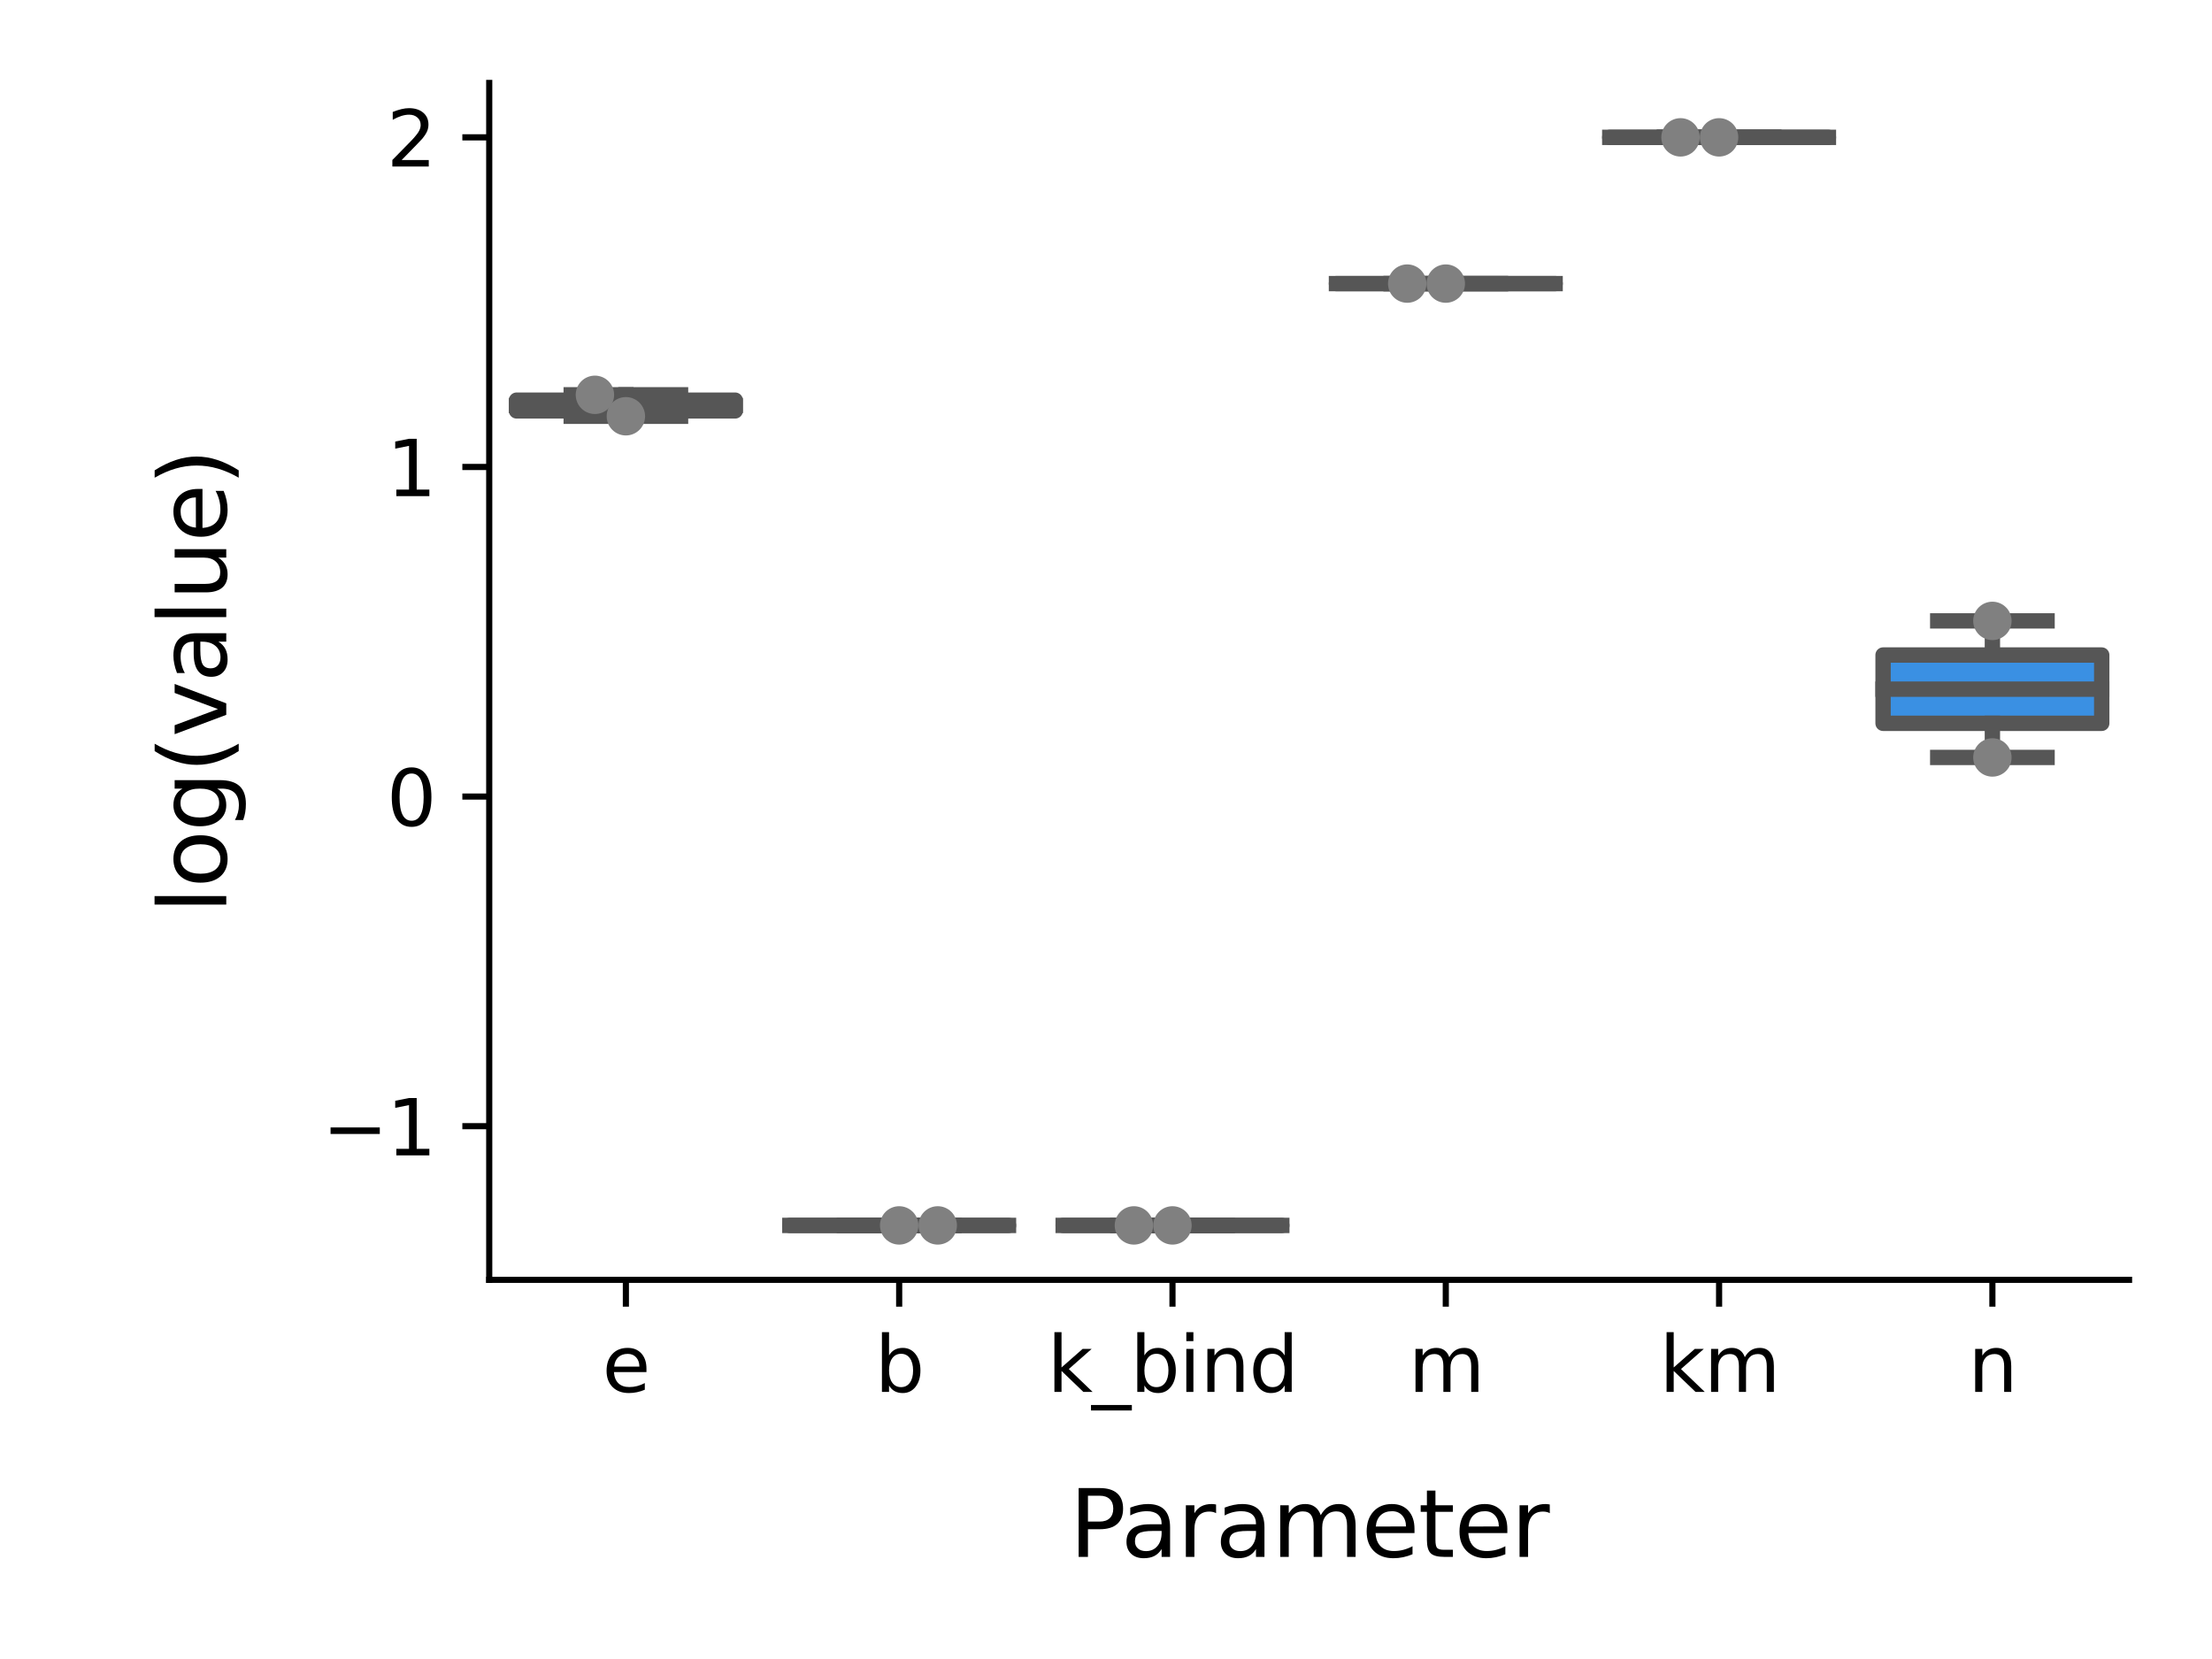 <?xml version="1.0" encoding="utf-8" standalone="no"?>
<!DOCTYPE svg PUBLIC "-//W3C//DTD SVG 1.1//EN"
  "http://www.w3.org/Graphics/SVG/1.1/DTD/svg11.dtd">
<svg xmlns:xlink="http://www.w3.org/1999/xlink" width="288pt" height="216pt" viewBox="0 0 288 216" xmlns="http://www.w3.org/2000/svg" version="1.1">
 <defs>
  <style type="text/css">*{stroke-linejoin: round; stroke-linecap: butt}</style>
 </defs>
 <g id="figure_1">
  <g id="patch_1">
   <path d="M 0 216 
L 288 216 
L 288 0 
L 0 0 
z
" style="fill: #ffffff"/>
  </g>
  <g id="axes_1">
   <g id="patch_2">
    <path d="M 63.697 166.63 
L 277.2 166.63 
L 277.2 10.8 
L 63.697 10.8 
z
" style="fill: #ffffff"/>
   </g>
   <g id="patch_3">
    <path d="M 67.255 53.498 
L 95.722 53.498 
L 95.722 52.102 
L 67.255 52.102 
L 67.255 53.498 
z
" clip-path="url(#p6ea7b07676)" style="fill: #3a90e3; stroke: #565656; stroke-width: 2; stroke-linejoin: miter"/>
   </g>
   <g id="patch_4">
    <path d="M 102.839 159.547 
L 131.306 159.547 
L 131.306 159.547 
L 102.839 159.547 
L 102.839 159.547 
z
" clip-path="url(#p6ea7b07676)" style="fill: #3a90e3; stroke: #565656; stroke-width: 2; stroke-linejoin: miter"/>
   </g>
   <g id="patch_5">
    <path d="M 138.423 159.547 
L 166.89 159.547 
L 166.89 159.547 
L 138.423 159.547 
L 138.423 159.547 
z
" clip-path="url(#p6ea7b07676)" style="fill: #3a90e3; stroke: #565656; stroke-width: 2; stroke-linejoin: miter"/>
   </g>
   <g id="patch_6">
    <path d="M 174.007 36.924 
L 202.474 36.924 
L 202.474 36.924 
L 174.007 36.924 
L 174.007 36.924 
z
" clip-path="url(#p6ea7b07676)" style="fill: #3a90e3; stroke: #565656; stroke-width: 2; stroke-linejoin: miter"/>
   </g>
   <g id="patch_7">
    <path d="M 209.591 17.883 
L 238.058 17.883 
L 238.058 17.883 
L 209.591 17.883 
L 209.591 17.883 
z
" clip-path="url(#p6ea7b07676)" style="fill: #3a90e3; stroke: #565656; stroke-width: 2; stroke-linejoin: miter"/>
   </g>
   <g id="patch_8">
    <path d="M 245.174 94.175 
L 273.642 94.175 
L 273.642 85.284 
L 245.174 85.284 
L 245.174 94.175 
z
" clip-path="url(#p6ea7b07676)" style="fill: #3a90e3; stroke: #565656; stroke-width: 2; stroke-linejoin: miter"/>
   </g>
   <g id="matplotlib.axis_1">
    <g id="xtick_1">
     <g id="line2d_1">
      <defs>
       <path id="m120cc14002" d="M 0 0 
L 0 3.5 
" style="stroke: #000000; stroke-width: 0.8"/>
      </defs>
      <g>
       <use xlink:href="#m120cc14002" x="81.489" y="166.63" style="stroke: #000000; stroke-width: 0.8"/>
      </g>
     </g>
     <g id="text_1">
      <!-- e -->
      <g transform="translate(78.412 181.228)scale(0.1 -0.1)">
       <defs>
        <path id="DejaVuSans-65" d="M 3597 1894 
L 3597 1613 
L 953 1613 
Q 991 1019 1311 708 
Q 1631 397 2203 397 
Q 2534 397 2845 478 
Q 3156 559 3463 722 
L 3463 178 
Q 3153 47 2828 -22 
Q 2503 -91 2169 -91 
Q 1331 -91 842 396 
Q 353 884 353 1716 
Q 353 2575 817 3079 
Q 1281 3584 2069 3584 
Q 2775 3584 3186 3129 
Q 3597 2675 3597 1894 
z
M 3022 2063 
Q 3016 2534 2758 2815 
Q 2500 3097 2075 3097 
Q 1594 3097 1305 2825 
Q 1016 2553 972 2059 
L 3022 2063 
z
" transform="scale(0.016)"/>
       </defs>
       <use xlink:href="#DejaVuSans-65"/>
      </g>
     </g>
    </g>
    <g id="xtick_2">
     <g id="line2d_2">
      <g>
       <use xlink:href="#m120cc14002" x="117.072" y="166.63" style="stroke: #000000; stroke-width: 0.8"/>
      </g>
     </g>
     <g id="text_2">
      <!-- b -->
      <g transform="translate(113.898 181.228)scale(0.1 -0.1)">
       <defs>
        <path id="DejaVuSans-62" d="M 3116 1747 
Q 3116 2381 2855 2742 
Q 2594 3103 2138 3103 
Q 1681 3103 1420 2742 
Q 1159 2381 1159 1747 
Q 1159 1113 1420 752 
Q 1681 391 2138 391 
Q 2594 391 2855 752 
Q 3116 1113 3116 1747 
z
M 1159 2969 
Q 1341 3281 1617 3432 
Q 1894 3584 2278 3584 
Q 2916 3584 3314 3078 
Q 3713 2572 3713 1747 
Q 3713 922 3314 415 
Q 2916 -91 2278 -91 
Q 1894 -91 1617 61 
Q 1341 213 1159 525 
L 1159 0 
L 581 0 
L 581 4863 
L 1159 4863 
L 1159 2969 
z
" transform="scale(0.016)"/>
       </defs>
       <use xlink:href="#DejaVuSans-62"/>
      </g>
     </g>
    </g>
    <g id="xtick_3">
     <g id="line2d_3">
      <g>
       <use xlink:href="#m120cc14002" x="152.656" y="166.63" style="stroke: #000000; stroke-width: 0.8"/>
      </g>
     </g>
     <g id="text_3">
      <!-- k_bind -->
      <g transform="translate(136.355 181.228)scale(0.1 -0.1)">
       <defs>
        <path id="DejaVuSans-6b" d="M 581 4863 
L 1159 4863 
L 1159 1991 
L 2875 3500 
L 3609 3500 
L 1753 1863 
L 3688 0 
L 2938 0 
L 1159 1709 
L 1159 0 
L 581 0 
L 581 4863 
z
" transform="scale(0.016)"/>
        <path id="DejaVuSans-5f" d="M 3263 -1063 
L 3263 -1509 
L -63 -1509 
L -63 -1063 
L 3263 -1063 
z
" transform="scale(0.016)"/>
        <path id="DejaVuSans-69" d="M 603 3500 
L 1178 3500 
L 1178 0 
L 603 0 
L 603 3500 
z
M 603 4863 
L 1178 4863 
L 1178 4134 
L 603 4134 
L 603 4863 
z
" transform="scale(0.016)"/>
        <path id="DejaVuSans-6e" d="M 3513 2113 
L 3513 0 
L 2938 0 
L 2938 2094 
Q 2938 2591 2744 2837 
Q 2550 3084 2163 3084 
Q 1697 3084 1428 2787 
Q 1159 2491 1159 1978 
L 1159 0 
L 581 0 
L 581 3500 
L 1159 3500 
L 1159 2956 
Q 1366 3272 1645 3428 
Q 1925 3584 2291 3584 
Q 2894 3584 3203 3211 
Q 3513 2838 3513 2113 
z
" transform="scale(0.016)"/>
        <path id="DejaVuSans-64" d="M 2906 2969 
L 2906 4863 
L 3481 4863 
L 3481 0 
L 2906 0 
L 2906 525 
Q 2725 213 2448 61 
Q 2172 -91 1784 -91 
Q 1150 -91 751 415 
Q 353 922 353 1747 
Q 353 2572 751 3078 
Q 1150 3584 1784 3584 
Q 2172 3584 2448 3432 
Q 2725 3281 2906 2969 
z
M 947 1747 
Q 947 1113 1208 752 
Q 1469 391 1925 391 
Q 2381 391 2643 752 
Q 2906 1113 2906 1747 
Q 2906 2381 2643 2742 
Q 2381 3103 1925 3103 
Q 1469 3103 1208 2742 
Q 947 2381 947 1747 
z
" transform="scale(0.016)"/>
       </defs>
       <use xlink:href="#DejaVuSans-6b"/>
       <use xlink:href="#DejaVuSans-5f" x="57.91"/>
       <use xlink:href="#DejaVuSans-62" x="107.91"/>
       <use xlink:href="#DejaVuSans-69" x="171.387"/>
       <use xlink:href="#DejaVuSans-6e" x="199.17"/>
       <use xlink:href="#DejaVuSans-64" x="262.549"/>
      </g>
     </g>
    </g>
    <g id="xtick_4">
     <g id="line2d_4">
      <g>
       <use xlink:href="#m120cc14002" x="188.24" y="166.63" style="stroke: #000000; stroke-width: 0.8"/>
      </g>
     </g>
     <g id="text_4">
      <!-- m -->
      <g transform="translate(183.37 181.228)scale(0.1 -0.1)">
       <defs>
        <path id="DejaVuSans-6d" d="M 3328 2828 
Q 3544 3216 3844 3400 
Q 4144 3584 4550 3584 
Q 5097 3584 5394 3201 
Q 5691 2819 5691 2113 
L 5691 0 
L 5113 0 
L 5113 2094 
Q 5113 2597 4934 2840 
Q 4756 3084 4391 3084 
Q 3944 3084 3684 2787 
Q 3425 2491 3425 1978 
L 3425 0 
L 2847 0 
L 2847 2094 
Q 2847 2600 2669 2842 
Q 2491 3084 2119 3084 
Q 1678 3084 1418 2786 
Q 1159 2488 1159 1978 
L 1159 0 
L 581 0 
L 581 3500 
L 1159 3500 
L 1159 2956 
Q 1356 3278 1631 3431 
Q 1906 3584 2284 3584 
Q 2666 3584 2933 3390 
Q 3200 3197 3328 2828 
z
" transform="scale(0.016)"/>
       </defs>
       <use xlink:href="#DejaVuSans-6d"/>
      </g>
     </g>
    </g>
    <g id="xtick_5">
     <g id="line2d_5">
      <g>
       <use xlink:href="#m120cc14002" x="223.824" y="166.63" style="stroke: #000000; stroke-width: 0.8"/>
      </g>
     </g>
     <g id="text_5">
      <!-- km -->
      <g transform="translate(216.059 181.228)scale(0.1 -0.1)">
       <use xlink:href="#DejaVuSans-6b"/>
       <use xlink:href="#DejaVuSans-6d" x="57.91"/>
      </g>
     </g>
    </g>
    <g id="xtick_6">
     <g id="line2d_6">
      <g>
       <use xlink:href="#m120cc14002" x="259.408" y="166.63" style="stroke: #000000; stroke-width: 0.8"/>
      </g>
     </g>
     <g id="text_6">
      <!-- n -->
      <g transform="translate(256.239 181.228)scale(0.1 -0.1)">
       <use xlink:href="#DejaVuSans-6e"/>
      </g>
     </g>
    </g>
    <g id="text_7">
     <!-- Parameter -->
     <g transform="translate(139.233 202.704)scale(0.12 -0.12)">
      <defs>
       <path id="DejaVuSans-50" d="M 1259 4147 
L 1259 2394 
L 2053 2394 
Q 2494 2394 2734 2622 
Q 2975 2850 2975 3272 
Q 2975 3691 2734 3919 
Q 2494 4147 2053 4147 
L 1259 4147 
z
M 628 4666 
L 2053 4666 
Q 2838 4666 3239 4311 
Q 3641 3956 3641 3272 
Q 3641 2581 3239 2228 
Q 2838 1875 2053 1875 
L 1259 1875 
L 1259 0 
L 628 0 
L 628 4666 
z
" transform="scale(0.016)"/>
       <path id="DejaVuSans-61" d="M 2194 1759 
Q 1497 1759 1228 1600 
Q 959 1441 959 1056 
Q 959 750 1161 570 
Q 1363 391 1709 391 
Q 2188 391 2477 730 
Q 2766 1069 2766 1631 
L 2766 1759 
L 2194 1759 
z
M 3341 1997 
L 3341 0 
L 2766 0 
L 2766 531 
Q 2569 213 2275 61 
Q 1981 -91 1556 -91 
Q 1019 -91 701 211 
Q 384 513 384 1019 
Q 384 1609 779 1909 
Q 1175 2209 1959 2209 
L 2766 2209 
L 2766 2266 
Q 2766 2663 2505 2880 
Q 2244 3097 1772 3097 
Q 1472 3097 1187 3025 
Q 903 2953 641 2809 
L 641 3341 
Q 956 3463 1253 3523 
Q 1550 3584 1831 3584 
Q 2591 3584 2966 3190 
Q 3341 2797 3341 1997 
z
" transform="scale(0.016)"/>
       <path id="DejaVuSans-72" d="M 2631 2963 
Q 2534 3019 2420 3045 
Q 2306 3072 2169 3072 
Q 1681 3072 1420 2755 
Q 1159 2438 1159 1844 
L 1159 0 
L 581 0 
L 581 3500 
L 1159 3500 
L 1159 2956 
Q 1341 3275 1631 3429 
Q 1922 3584 2338 3584 
Q 2397 3584 2469 3576 
Q 2541 3569 2628 3553 
L 2631 2963 
z
" transform="scale(0.016)"/>
       <path id="DejaVuSans-74" d="M 1172 4494 
L 1172 3500 
L 2356 3500 
L 2356 3053 
L 1172 3053 
L 1172 1153 
Q 1172 725 1289 603 
Q 1406 481 1766 481 
L 2356 481 
L 2356 0 
L 1766 0 
Q 1100 0 847 248 
Q 594 497 594 1153 
L 594 3053 
L 172 3053 
L 172 3500 
L 594 3500 
L 594 4494 
L 1172 4494 
z
" transform="scale(0.016)"/>
      </defs>
      <use xlink:href="#DejaVuSans-50"/>
      <use xlink:href="#DejaVuSans-61" x="55.803"/>
      <use xlink:href="#DejaVuSans-72" x="117.082"/>
      <use xlink:href="#DejaVuSans-61" x="158.195"/>
      <use xlink:href="#DejaVuSans-6d" x="219.475"/>
      <use xlink:href="#DejaVuSans-65" x="316.887"/>
      <use xlink:href="#DejaVuSans-74" x="378.41"/>
      <use xlink:href="#DejaVuSans-65" x="417.619"/>
      <use xlink:href="#DejaVuSans-72" x="479.143"/>
     </g>
    </g>
   </g>
   <g id="matplotlib.axis_2">
    <g id="ytick_1">
     <g id="line2d_7">
      <defs>
       <path id="m45960d8a07" d="M 0 0 
L -3.5 0 
" style="stroke: #000000; stroke-width: 0.8"/>
      </defs>
      <g>
       <use xlink:href="#m45960d8a07" x="63.697" y="146.628" style="stroke: #000000; stroke-width: 0.8"/>
      </g>
     </g>
     <g id="text_8">
      <!-- −1 -->
      <g transform="translate(41.954 150.427)scale(0.1 -0.1)">
       <defs>
        <path id="DejaVuSans-2212" d="M 678 2272 
L 4684 2272 
L 4684 1741 
L 678 1741 
L 678 2272 
z
" transform="scale(0.016)"/>
        <path id="DejaVuSans-31" d="M 794 531 
L 1825 531 
L 1825 4091 
L 703 3866 
L 703 4441 
L 1819 4666 
L 2450 4666 
L 2450 531 
L 3481 531 
L 3481 0 
L 794 0 
L 794 531 
z
" transform="scale(0.016)"/>
       </defs>
       <use xlink:href="#DejaVuSans-2212"/>
       <use xlink:href="#DejaVuSans-31" x="83.789"/>
      </g>
     </g>
    </g>
    <g id="ytick_2">
     <g id="line2d_8">
      <g>
       <use xlink:href="#m45960d8a07" x="63.697" y="103.713" style="stroke: #000000; stroke-width: 0.8"/>
      </g>
     </g>
     <g id="text_9">
      <!-- 0 -->
      <g transform="translate(50.334 107.512)scale(0.1 -0.1)">
       <defs>
        <path id="DejaVuSans-30" d="M 2034 4250 
Q 1547 4250 1301 3770 
Q 1056 3291 1056 2328 
Q 1056 1369 1301 889 
Q 1547 409 2034 409 
Q 2525 409 2770 889 
Q 3016 1369 3016 2328 
Q 3016 3291 2770 3770 
Q 2525 4250 2034 4250 
z
M 2034 4750 
Q 2819 4750 3233 4129 
Q 3647 3509 3647 2328 
Q 3647 1150 3233 529 
Q 2819 -91 2034 -91 
Q 1250 -91 836 529 
Q 422 1150 422 2328 
Q 422 3509 836 4129 
Q 1250 4750 2034 4750 
z
" transform="scale(0.016)"/>
       </defs>
       <use xlink:href="#DejaVuSans-30"/>
      </g>
     </g>
    </g>
    <g id="ytick_3">
     <g id="line2d_9">
      <g>
       <use xlink:href="#m45960d8a07" x="63.697" y="60.798" style="stroke: #000000; stroke-width: 0.8"/>
      </g>
     </g>
     <g id="text_10">
      <!-- 1 -->
      <g transform="translate(50.334 64.597)scale(0.1 -0.1)">
       <use xlink:href="#DejaVuSans-31"/>
      </g>
     </g>
    </g>
    <g id="ytick_4">
     <g id="line2d_10">
      <g>
       <use xlink:href="#m45960d8a07" x="63.697" y="17.883" style="stroke: #000000; stroke-width: 0.8"/>
      </g>
     </g>
     <g id="text_11">
      <!-- 2 -->
      <g transform="translate(50.334 21.682)scale(0.1 -0.1)">
       <defs>
        <path id="DejaVuSans-32" d="M 1228 531 
L 3431 531 
L 3431 0 
L 469 0 
L 469 531 
Q 828 903 1448 1529 
Q 2069 2156 2228 2338 
Q 2531 2678 2651 2914 
Q 2772 3150 2772 3378 
Q 2772 3750 2511 3984 
Q 2250 4219 1831 4219 
Q 1534 4219 1204 4116 
Q 875 4013 500 3803 
L 500 4441 
Q 881 4594 1212 4672 
Q 1544 4750 1819 4750 
Q 2544 4750 2975 4387 
Q 3406 4025 3406 3419 
Q 3406 3131 3298 2873 
Q 3191 2616 2906 2266 
Q 2828 2175 2409 1742 
Q 1991 1309 1228 531 
z
" transform="scale(0.016)"/>
       </defs>
       <use xlink:href="#DejaVuSans-32"/>
      </g>
     </g>
    </g>
    <g id="text_12">
     <!-- log(value) -->
     <g transform="translate(29.459 118.933)rotate(-90)scale(0.12 -0.12)">
      <defs>
       <path id="DejaVuSans-6c" d="M 603 4863 
L 1178 4863 
L 1178 0 
L 603 0 
L 603 4863 
z
" transform="scale(0.016)"/>
       <path id="DejaVuSans-6f" d="M 1959 3097 
Q 1497 3097 1228 2736 
Q 959 2375 959 1747 
Q 959 1119 1226 758 
Q 1494 397 1959 397 
Q 2419 397 2687 759 
Q 2956 1122 2956 1747 
Q 2956 2369 2687 2733 
Q 2419 3097 1959 3097 
z
M 1959 3584 
Q 2709 3584 3137 3096 
Q 3566 2609 3566 1747 
Q 3566 888 3137 398 
Q 2709 -91 1959 -91 
Q 1206 -91 779 398 
Q 353 888 353 1747 
Q 353 2609 779 3096 
Q 1206 3584 1959 3584 
z
" transform="scale(0.016)"/>
       <path id="DejaVuSans-67" d="M 2906 1791 
Q 2906 2416 2648 2759 
Q 2391 3103 1925 3103 
Q 1463 3103 1205 2759 
Q 947 2416 947 1791 
Q 947 1169 1205 825 
Q 1463 481 1925 481 
Q 2391 481 2648 825 
Q 2906 1169 2906 1791 
z
M 3481 434 
Q 3481 -459 3084 -895 
Q 2688 -1331 1869 -1331 
Q 1566 -1331 1297 -1286 
Q 1028 -1241 775 -1147 
L 775 -588 
Q 1028 -725 1275 -790 
Q 1522 -856 1778 -856 
Q 2344 -856 2625 -561 
Q 2906 -266 2906 331 
L 2906 616 
Q 2728 306 2450 153 
Q 2172 0 1784 0 
Q 1141 0 747 490 
Q 353 981 353 1791 
Q 353 2603 747 3093 
Q 1141 3584 1784 3584 
Q 2172 3584 2450 3431 
Q 2728 3278 2906 2969 
L 2906 3500 
L 3481 3500 
L 3481 434 
z
" transform="scale(0.016)"/>
       <path id="DejaVuSans-28" d="M 1984 4856 
Q 1566 4138 1362 3434 
Q 1159 2731 1159 2009 
Q 1159 1288 1364 580 
Q 1569 -128 1984 -844 
L 1484 -844 
Q 1016 -109 783 600 
Q 550 1309 550 2009 
Q 550 2706 781 3412 
Q 1013 4119 1484 4856 
L 1984 4856 
z
" transform="scale(0.016)"/>
       <path id="DejaVuSans-76" d="M 191 3500 
L 800 3500 
L 1894 563 
L 2988 3500 
L 3597 3500 
L 2284 0 
L 1503 0 
L 191 3500 
z
" transform="scale(0.016)"/>
       <path id="DejaVuSans-75" d="M 544 1381 
L 544 3500 
L 1119 3500 
L 1119 1403 
Q 1119 906 1312 657 
Q 1506 409 1894 409 
Q 2359 409 2629 706 
Q 2900 1003 2900 1516 
L 2900 3500 
L 3475 3500 
L 3475 0 
L 2900 0 
L 2900 538 
Q 2691 219 2414 64 
Q 2138 -91 1772 -91 
Q 1169 -91 856 284 
Q 544 659 544 1381 
z
M 1991 3584 
L 1991 3584 
z
" transform="scale(0.016)"/>
       <path id="DejaVuSans-29" d="M 513 4856 
L 1013 4856 
Q 1481 4119 1714 3412 
Q 1947 2706 1947 2009 
Q 1947 1309 1714 600 
Q 1481 -109 1013 -844 
L 513 -844 
Q 928 -128 1133 580 
Q 1338 1288 1338 2009 
Q 1338 2731 1133 3434 
Q 928 4138 513 4856 
z
" transform="scale(0.016)"/>
      </defs>
      <use xlink:href="#DejaVuSans-6c"/>
      <use xlink:href="#DejaVuSans-6f" x="27.783"/>
      <use xlink:href="#DejaVuSans-67" x="88.965"/>
      <use xlink:href="#DejaVuSans-28" x="152.441"/>
      <use xlink:href="#DejaVuSans-76" x="191.455"/>
      <use xlink:href="#DejaVuSans-61" x="250.635"/>
      <use xlink:href="#DejaVuSans-6c" x="311.914"/>
      <use xlink:href="#DejaVuSans-75" x="339.697"/>
      <use xlink:href="#DejaVuSans-65" x="403.076"/>
      <use xlink:href="#DejaVuSans-29" x="464.6"/>
     </g>
    </g>
   </g>
   <g id="line2d_11">
    <path d="M 81.489 53.498 
L 81.489 54.197 
" clip-path="url(#p6ea7b07676)" style="fill: none; stroke: #565656; stroke-width: 2; stroke-linecap: square"/>
   </g>
   <g id="line2d_12">
    <path d="M 81.489 52.102 
L 81.489 51.404 
" clip-path="url(#p6ea7b07676)" style="fill: none; stroke: #565656; stroke-width: 2; stroke-linecap: square"/>
   </g>
   <g id="line2d_13">
    <path d="M 74.372 54.197 
L 88.605 54.197 
" clip-path="url(#p6ea7b07676)" style="fill: none; stroke: #565656; stroke-width: 2; stroke-linecap: square"/>
   </g>
   <g id="line2d_14">
    <path d="M 74.372 51.404 
L 88.605 51.404 
" clip-path="url(#p6ea7b07676)" style="fill: none; stroke: #565656; stroke-width: 2; stroke-linecap: square"/>
   </g>
   <g id="line2d_15"/>
   <g id="line2d_16">
    <path d="M 117.072 159.547 
L 117.072 159.547 
" clip-path="url(#p6ea7b07676)" style="fill: none; stroke: #565656; stroke-width: 2; stroke-linecap: square"/>
   </g>
   <g id="line2d_17">
    <path d="M 117.072 159.547 
L 117.072 159.547 
" clip-path="url(#p6ea7b07676)" style="fill: none; stroke: #565656; stroke-width: 2; stroke-linecap: square"/>
   </g>
   <g id="line2d_18">
    <path d="M 109.956 159.547 
L 124.189 159.547 
" clip-path="url(#p6ea7b07676)" style="fill: none; stroke: #565656; stroke-width: 2; stroke-linecap: square"/>
   </g>
   <g id="line2d_19">
    <path d="M 109.956 159.547 
L 124.189 159.547 
" clip-path="url(#p6ea7b07676)" style="fill: none; stroke: #565656; stroke-width: 2; stroke-linecap: square"/>
   </g>
   <g id="line2d_20"/>
   <g id="line2d_21">
    <path d="M 152.656 159.547 
L 152.656 159.547 
" clip-path="url(#p6ea7b07676)" style="fill: none; stroke: #565656; stroke-width: 2; stroke-linecap: square"/>
   </g>
   <g id="line2d_22">
    <path d="M 152.656 159.547 
L 152.656 159.547 
" clip-path="url(#p6ea7b07676)" style="fill: none; stroke: #565656; stroke-width: 2; stroke-linecap: square"/>
   </g>
   <g id="line2d_23">
    <path d="M 145.54 159.547 
L 159.773 159.547 
" clip-path="url(#p6ea7b07676)" style="fill: none; stroke: #565656; stroke-width: 2; stroke-linecap: square"/>
   </g>
   <g id="line2d_24">
    <path d="M 145.54 159.547 
L 159.773 159.547 
" clip-path="url(#p6ea7b07676)" style="fill: none; stroke: #565656; stroke-width: 2; stroke-linecap: square"/>
   </g>
   <g id="line2d_25"/>
   <g id="line2d_26">
    <path d="M 188.24 36.924 
L 188.24 36.924 
" clip-path="url(#p6ea7b07676)" style="fill: none; stroke: #565656; stroke-width: 2; stroke-linecap: square"/>
   </g>
   <g id="line2d_27">
    <path d="M 188.24 36.924 
L 188.24 36.924 
" clip-path="url(#p6ea7b07676)" style="fill: none; stroke: #565656; stroke-width: 2; stroke-linecap: square"/>
   </g>
   <g id="line2d_28">
    <path d="M 181.123 36.924 
L 195.357 36.924 
" clip-path="url(#p6ea7b07676)" style="fill: none; stroke: #565656; stroke-width: 2; stroke-linecap: square"/>
   </g>
   <g id="line2d_29">
    <path d="M 181.123 36.924 
L 195.357 36.924 
" clip-path="url(#p6ea7b07676)" style="fill: none; stroke: #565656; stroke-width: 2; stroke-linecap: square"/>
   </g>
   <g id="line2d_30"/>
   <g id="line2d_31">
    <path d="M 223.824 17.883 
L 223.824 17.883 
" clip-path="url(#p6ea7b07676)" style="fill: none; stroke: #565656; stroke-width: 2; stroke-linecap: square"/>
   </g>
   <g id="line2d_32">
    <path d="M 223.824 17.883 
L 223.824 17.883 
" clip-path="url(#p6ea7b07676)" style="fill: none; stroke: #565656; stroke-width: 2; stroke-linecap: square"/>
   </g>
   <g id="line2d_33">
    <path d="M 216.707 17.883 
L 230.941 17.883 
" clip-path="url(#p6ea7b07676)" style="fill: none; stroke: #565656; stroke-width: 2; stroke-linecap: square"/>
   </g>
   <g id="line2d_34">
    <path d="M 216.707 17.883 
L 230.941 17.883 
" clip-path="url(#p6ea7b07676)" style="fill: none; stroke: #565656; stroke-width: 2; stroke-linecap: square"/>
   </g>
   <g id="line2d_35"/>
   <g id="line2d_36">
    <path d="M 259.408 94.175 
L 259.408 98.62 
" clip-path="url(#p6ea7b07676)" style="fill: none; stroke: #565656; stroke-width: 2; stroke-linecap: square"/>
   </g>
   <g id="line2d_37">
    <path d="M 259.408 85.284 
L 259.408 80.839 
" clip-path="url(#p6ea7b07676)" style="fill: none; stroke: #565656; stroke-width: 2; stroke-linecap: square"/>
   </g>
   <g id="line2d_38">
    <path d="M 252.291 98.62 
L 266.525 98.62 
" clip-path="url(#p6ea7b07676)" style="fill: none; stroke: #565656; stroke-width: 2; stroke-linecap: square"/>
   </g>
   <g id="line2d_39">
    <path d="M 252.291 80.839 
L 266.525 80.839 
" clip-path="url(#p6ea7b07676)" style="fill: none; stroke: #565656; stroke-width: 2; stroke-linecap: square"/>
   </g>
   <g id="line2d_40"/>
   <g id="line2d_41">
    <path d="M 67.255 52.8 
L 95.722 52.8 
" clip-path="url(#p6ea7b07676)" style="fill: none; stroke: #565656; stroke-width: 2; stroke-linecap: square"/>
   </g>
   <g id="line2d_42">
    <path d="M 102.839 159.547 
L 131.306 159.547 
" clip-path="url(#p6ea7b07676)" style="fill: none; stroke: #565656; stroke-width: 2; stroke-linecap: square"/>
   </g>
   <g id="line2d_43">
    <path d="M 138.423 159.547 
L 166.89 159.547 
" clip-path="url(#p6ea7b07676)" style="fill: none; stroke: #565656; stroke-width: 2; stroke-linecap: square"/>
   </g>
   <g id="line2d_44">
    <path d="M 174.007 36.924 
L 202.474 36.924 
" clip-path="url(#p6ea7b07676)" style="fill: none; stroke: #565656; stroke-width: 2; stroke-linecap: square"/>
   </g>
   <g id="line2d_45">
    <path d="M 209.591 17.883 
L 238.058 17.883 
" clip-path="url(#p6ea7b07676)" style="fill: none; stroke: #565656; stroke-width: 2; stroke-linecap: square"/>
   </g>
   <g id="line2d_46">
    <path d="M 245.174 89.729 
L 273.642 89.729 
" clip-path="url(#p6ea7b07676)" style="fill: none; stroke: #565656; stroke-width: 2; stroke-linecap: square"/>
   </g>
   <g id="patch_9">
    <path d="M 63.697 166.63 
L 63.697 10.8 
" style="fill: none; stroke: #000000; stroke-width: 0.8; stroke-linejoin: miter; stroke-linecap: square"/>
   </g>
   <g id="patch_10">
    <path d="M 63.697 166.63 
L 277.2 166.63 
" style="fill: none; stroke: #000000; stroke-width: 0.8; stroke-linejoin: miter; stroke-linecap: square"/>
   </g>
   <g id="PathCollection_1">
    <defs>
     <path id="C0_0_392fdb5ca7" d="M 0 2.5 
C 0.663 2.5 1.299 2.237 1.768 1.768 
C 2.237 1.299 2.5 0.663 2.5 -0 
C 2.5 -0.663 2.237 -1.299 1.768 -1.768 
C 1.299 -2.237 0.663 -2.5 0 -2.5 
C -0.663 -2.5 -1.299 -2.237 -1.768 -1.768 
C -2.237 -1.299 -2.5 -0.663 -2.5 0 
C -2.5 0.663 -2.237 1.299 -1.768 1.768 
C -1.299 2.237 -0.663 2.5 0 2.5 
z
"/>
    </defs>
    <g clip-path="url(#p6ea7b07676)">
     <use xlink:href="#C0_0_392fdb5ca7" x="81.489" y="54.197" style="fill: #808080"/>
    </g>
    <g clip-path="url(#p6ea7b07676)">
     <use xlink:href="#C0_0_392fdb5ca7" x="77.457" y="51.404" style="fill: #808080"/>
    </g>
   </g>
   <g id="PathCollection_2">
    <defs>
     <path id="C1_0_66189ea164" d="M 0 2.5 
C 0.663 2.5 1.299 2.237 1.768 1.768 
C 2.237 1.299 2.5 0.663 2.5 -0 
C 2.5 -0.663 2.237 -1.299 1.768 -1.768 
C 1.299 -2.237 0.663 -2.5 0 -2.5 
C -0.663 -2.5 -1.299 -2.237 -1.768 -1.768 
C -2.237 -1.299 -2.5 -0.663 -2.5 0 
C -2.5 0.663 -2.237 1.299 -1.768 1.768 
C -1.299 2.237 -0.663 2.5 0 2.5 
z
"/>
    </defs>
    <g clip-path="url(#p6ea7b07676)">
     <use xlink:href="#C1_0_66189ea164" x="117.072" y="159.547" style="fill: #808080"/>
    </g>
    <g clip-path="url(#p6ea7b07676)">
     <use xlink:href="#C1_0_66189ea164" x="122.094" y="159.547" style="fill: #808080"/>
    </g>
   </g>
   <g id="PathCollection_3">
    <defs>
     <path id="C2_0_7164590cdd" d="M 0 2.5 
C 0.663 2.5 1.299 2.237 1.768 1.768 
C 2.237 1.299 2.5 0.663 2.5 -0 
C 2.5 -0.663 2.237 -1.299 1.768 -1.768 
C 1.299 -2.237 0.663 -2.5 0 -2.5 
C -0.663 -2.5 -1.299 -2.237 -1.768 -1.768 
C -2.237 -1.299 -2.5 -0.663 -2.5 0 
C -2.5 0.663 -2.237 1.299 -1.768 1.768 
C -1.299 2.237 -0.663 2.5 0 2.5 
z
"/>
    </defs>
    <g clip-path="url(#p6ea7b07676)">
     <use xlink:href="#C2_0_7164590cdd" x="152.656" y="159.547" style="fill: #808080"/>
    </g>
    <g clip-path="url(#p6ea7b07676)">
     <use xlink:href="#C2_0_7164590cdd" x="147.634" y="159.547" style="fill: #808080"/>
    </g>
   </g>
   <g id="PathCollection_4">
    <defs>
     <path id="C3_0_28f62428b7" d="M 0 2.5 
C 0.663 2.5 1.299 2.237 1.768 1.768 
C 2.237 1.299 2.5 0.663 2.5 -0 
C 2.5 -0.663 2.237 -1.299 1.768 -1.768 
C 1.299 -2.237 0.663 -2.5 0 -2.5 
C -0.663 -2.5 -1.299 -2.237 -1.768 -1.768 
C -2.237 -1.299 -2.5 -0.663 -2.5 0 
C -2.5 0.663 -2.237 1.299 -1.768 1.768 
C -1.299 2.237 -0.663 2.5 0 2.5 
z
"/>
    </defs>
    <g clip-path="url(#p6ea7b07676)">
     <use xlink:href="#C3_0_28f62428b7" x="188.24" y="36.924" style="fill: #808080"/>
    </g>
    <g clip-path="url(#p6ea7b07676)">
     <use xlink:href="#C3_0_28f62428b7" x="183.218" y="36.924" style="fill: #808080"/>
    </g>
   </g>
   <g id="PathCollection_5">
    <defs>
     <path id="C4_0_8f80cd762d" d="M 0 2.5 
C 0.663 2.5 1.299 2.237 1.768 1.768 
C 2.237 1.299 2.5 0.663 2.5 -0 
C 2.5 -0.663 2.237 -1.299 1.768 -1.768 
C 1.299 -2.237 0.663 -2.5 0 -2.5 
C -0.663 -2.5 -1.299 -2.237 -1.768 -1.768 
C -2.237 -1.299 -2.5 -0.663 -2.5 0 
C -2.5 0.663 -2.237 1.299 -1.768 1.768 
C -1.299 2.237 -0.663 2.5 0 2.5 
z
"/>
    </defs>
    <g clip-path="url(#p6ea7b07676)">
     <use xlink:href="#C4_0_8f80cd762d" x="223.824" y="17.883" style="fill: #808080"/>
    </g>
    <g clip-path="url(#p6ea7b07676)">
     <use xlink:href="#C4_0_8f80cd762d" x="218.802" y="17.883" style="fill: #808080"/>
    </g>
   </g>
   <g id="PathCollection_6">
    <defs>
     <path id="C5_0_03c55cb0f0" d="M 0 2.5 
C 0.663 2.5 1.299 2.237 1.768 1.768 
C 2.237 1.299 2.5 0.663 2.5 -0 
C 2.5 -0.663 2.237 -1.299 1.768 -1.768 
C 1.299 -2.237 0.663 -2.5 0 -2.5 
C -0.663 -2.5 -1.299 -2.237 -1.768 -1.768 
C -2.237 -1.299 -2.5 -0.663 -2.5 0 
C -2.5 0.663 -2.237 1.299 -1.768 1.768 
C -1.299 2.237 -0.663 2.5 0 2.5 
z
"/>
    </defs>
    <g clip-path="url(#p6ea7b07676)">
     <use xlink:href="#C5_0_03c55cb0f0" x="259.408" y="98.62" style="fill: #808080"/>
    </g>
    <g clip-path="url(#p6ea7b07676)">
     <use xlink:href="#C5_0_03c55cb0f0" x="259.408" y="80.839" style="fill: #808080"/>
    </g>
   </g>
  </g>
 </g>
 <defs>
  <clipPath id="p6ea7b07676">
   <rect x="63.697" y="10.8" width="213.503" height="155.83"/>
  </clipPath>
 </defs>
</svg>
